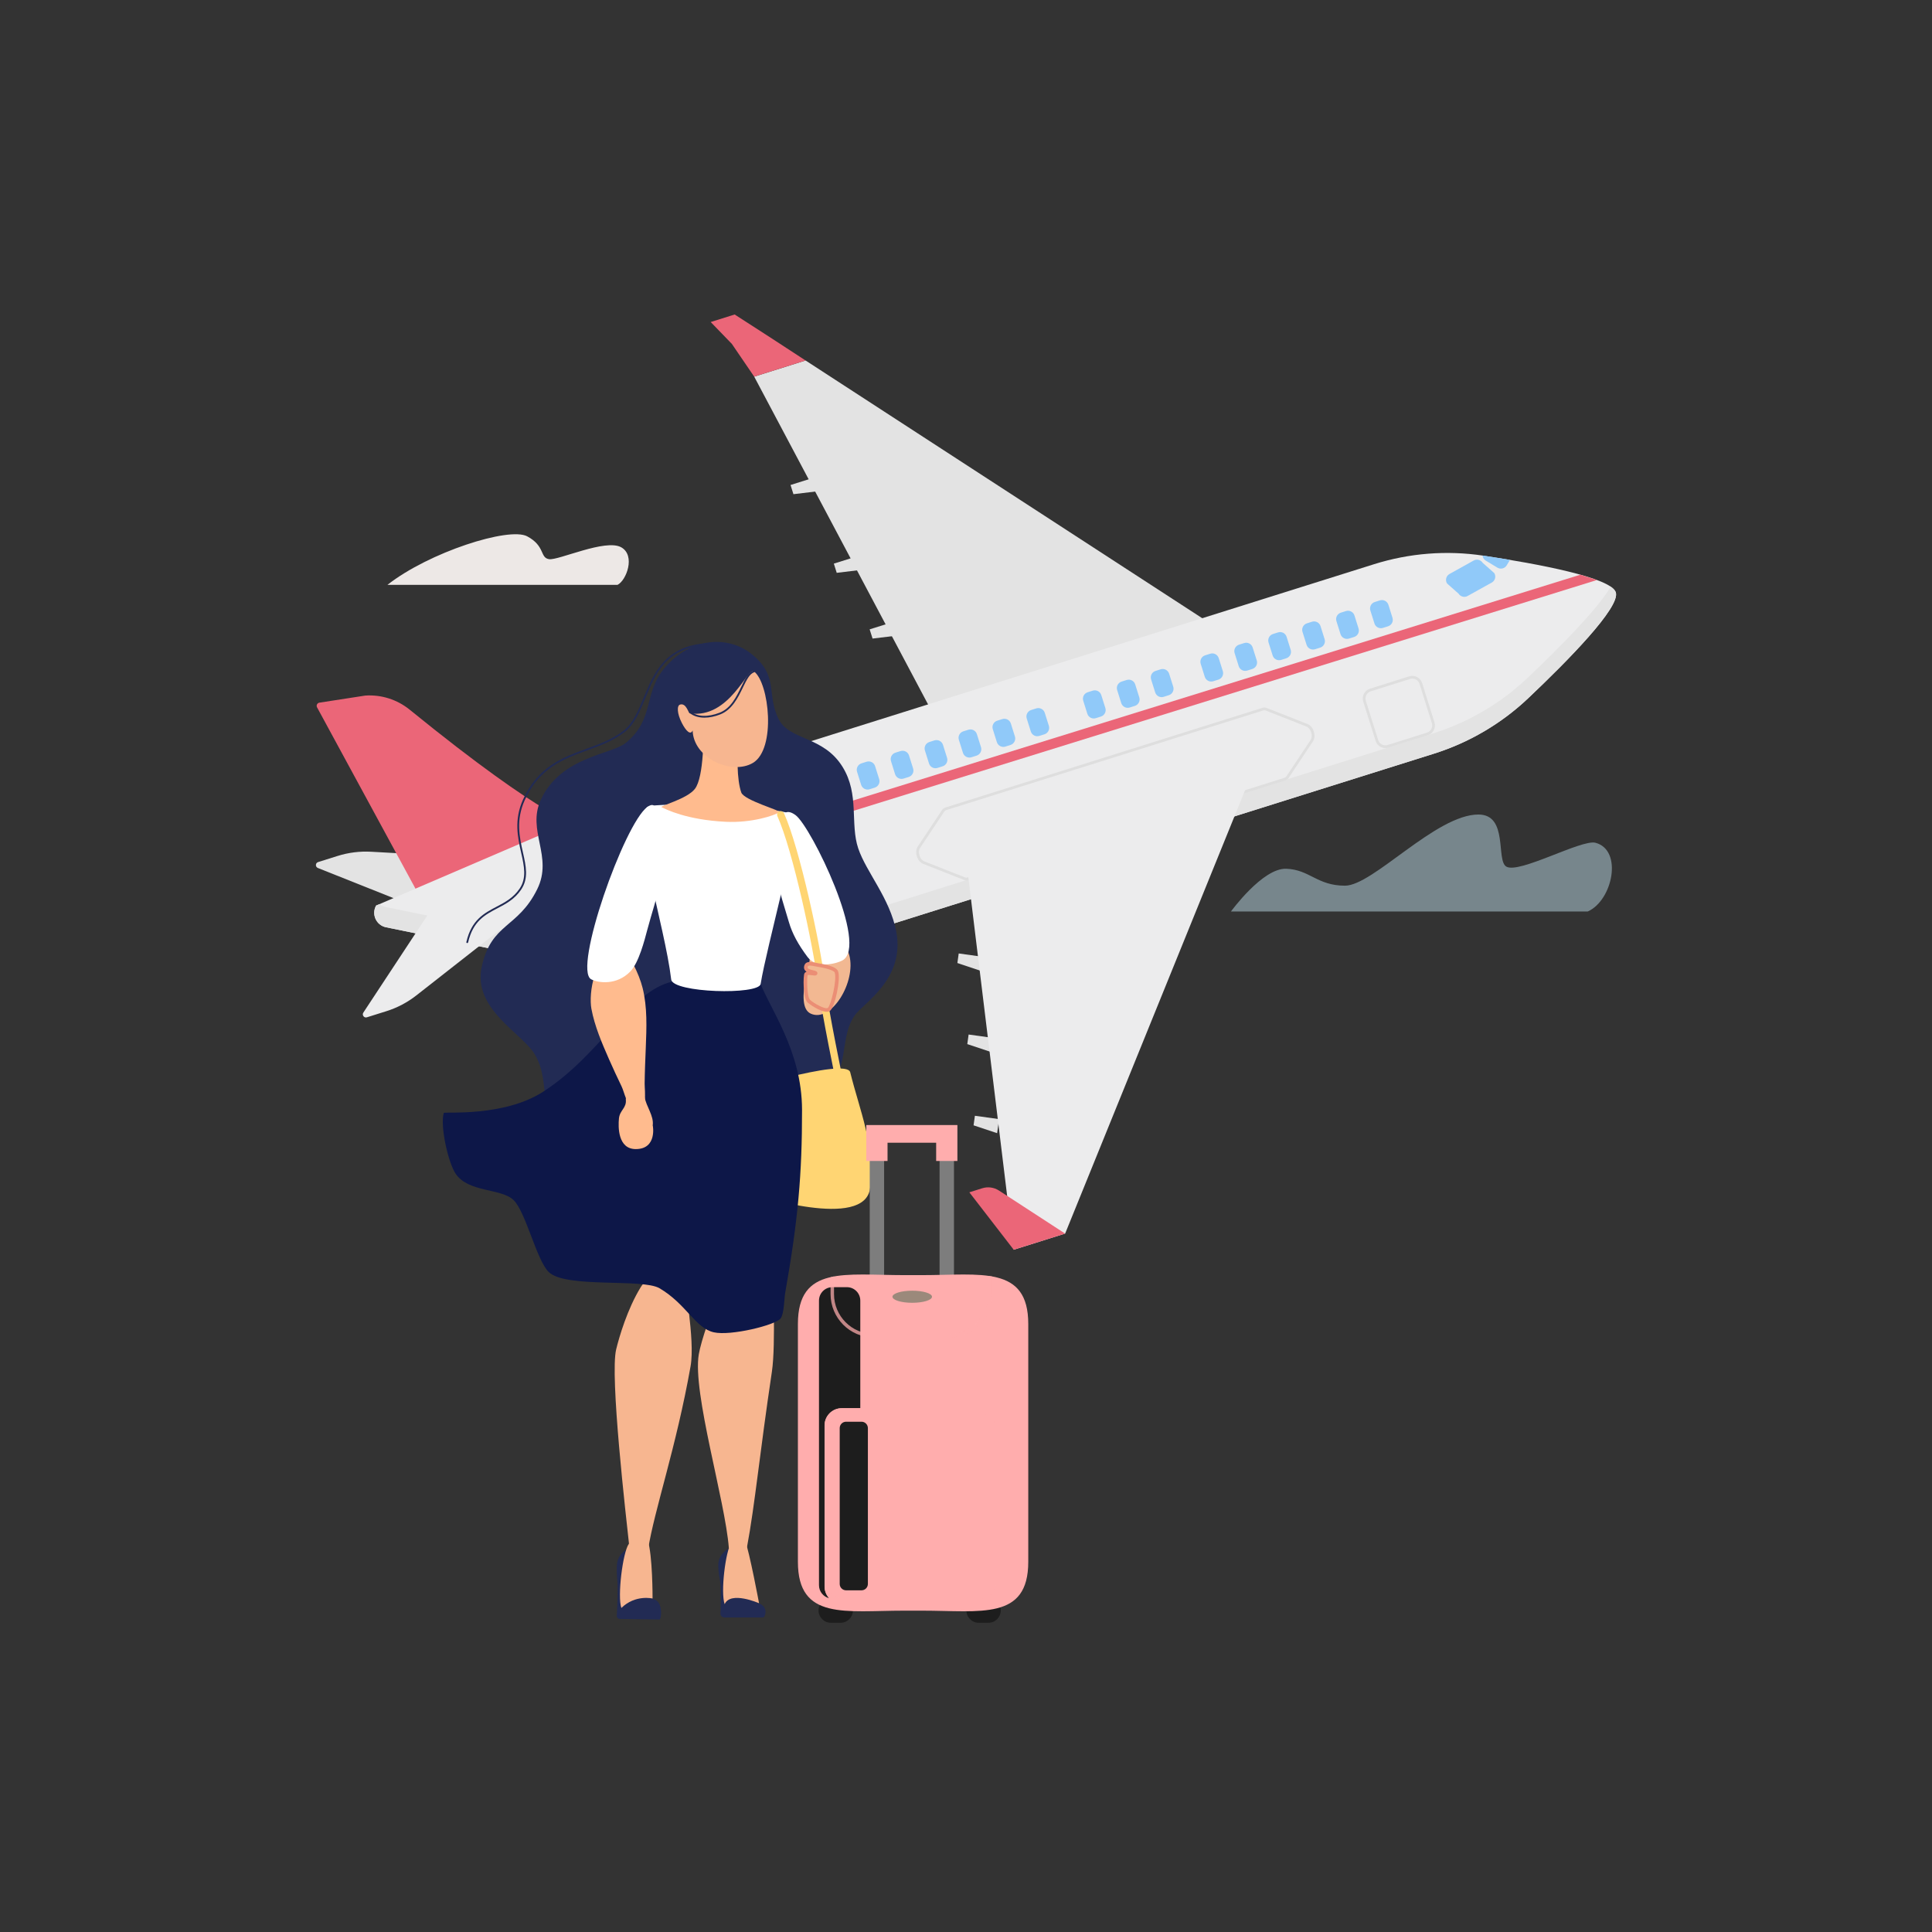 <?xml version="1.0" encoding="utf-8"?>
<!-- Generator: Adobe Illustrator 16.0.0, SVG Export Plug-In . SVG Version: 6.00 Build 0)  -->
<!DOCTYPE svg PUBLIC "-//W3C//DTD SVG 1.1//EN" "http://www.w3.org/Graphics/SVG/1.1/DTD/svg11.dtd">
<svg version="1.1" id="Isolation_Mode" xmlns="http://www.w3.org/2000/svg" xmlns:xlink="http://www.w3.org/1999/xlink" x="0px"
	 y="0px" width="320px" height="320px" viewBox="0 0 320 320" enable-background="new 0 0 320 320" xml:space="preserve">
<rect x="0" y="0" width="320" height="320" fill="#333333" stroke="none"/>
<g>
	<path opacity="0.5" fill="#BDDBE6" d="M203.887,150.972h59.093c4.136-1.836,5.848-10.167,1.285-11.382
		c-2.302-0.612-12.67,5.201-14.777,3.945c-1.743-1.04,0.375-8.625-4.614-8.625c-7.042,0-17.46,11.787-22.101,11.787
		s-5.832-2.667-9.741-2.804C209.122,143.757,203.887,150.972,203.887,150.972z"/>
	<g>
		<polygon fill="#E3E3E3" points="162.473,160.809 158.572,159.507 158.792,157.922 162.795,158.479 		"/>
		<polygon fill="#E3E3E3" points="164.112,174.236 160.215,172.937 160.434,171.35 164.436,171.905 		"/>
		<polygon fill="#E3E3E3" points="165.155,187.691 161.252,186.39 161.475,184.807 165.477,185.36 		"/>
		<polygon fill="#E3E3E3" points="133.429,59.708 124.919,62.384 157.733,124.243 208.295,108.35 		"/>
		<path fill="#E3E3E3" d="M71.113,151.122l-18.461-7.355c-0.455-0.182-0.433-0.834,0.037-0.981l3.229-1.014
			c1.797-0.565,3.682-0.801,5.563-0.697l31.057,1.732L71.113,151.122z"/>
		<path fill="#EB6678" d="M95.97,136.809c0,0-5.268-0.688-28.116-19.264c-2.064-1.678-4.691-2.514-7.345-2.337l-7.604,1.174
			c-0.366,0.058-0.563,0.459-0.389,0.782l16.33,30.082L95.97,136.809z"/>
		<path fill="#ECECED" d="M237.453,124.847L133.669,157.47c-13.1,4.117-27.028,4.834-40.482,2.087l-29.249-5.972
			c-1.624-0.332-2.454-2.154-1.637-3.598l26.908-11.562c8.544-3.674,17.272-6.911,26.146-9.698L227.584,93.45
			c5.848-1.837,12.035-2.328,18.093-1.417c8.982,1.349,21.18,3.617,21.951,6.082c0.773,2.461-7.93,11.301-14.522,17.545
			C248.654,119.873,243.299,123.01,237.453,124.847z"/>
		<path fill="#E3E3E3" d="M266.785,97.173c-2.188,3.764-8.627,10.231-13.789,15.123c-4.449,4.211-9.805,7.349-15.651,9.187
			l-103.784,32.623c-13.1,4.117-27.027,4.836-40.481,2.09l-29.248-5.974c-0.384-0.077-0.718-0.244-1-0.463l-0.53,0.229
			c-0.817,1.444,0.013,3.267,1.637,3.598l29.249,5.972c13.454,2.747,27.383,2.03,40.482-2.087l103.784-32.623
			c5.846-1.837,11.201-4.975,15.652-9.188c6.593-6.244,15.296-15.083,14.522-17.545C267.529,97.796,267.233,97.48,266.785,97.173z"
			/>
		<g>
			<path fill="#ECECED" d="M209.191,117.45l-52.556,16.518c-0.165,0.054-0.315,0.171-0.429,0.338l-4.014,6.037
				c-0.512,0.767-0.063,2.193,0.795,2.531l6.748,2.655c0.185,0.073,0.373,0.084,0.545,0.029l52.556-16.519
				c0.168-0.054,0.317-0.168,0.425-0.336l4.016-6.038c0.513-0.768,0.063-2.192-0.795-2.531l-6.746-2.654
				C209.551,117.405,209.363,117.395,209.191,117.45z"/>
			<path fill="#DEDEDE" d="M160.09,145.817c-0.142,0.004-0.291-0.023-0.438-0.077l-6.746-2.658
				c-0.463-0.184-0.854-0.651-1.044-1.246c-0.186-0.598-0.134-1.203,0.144-1.619l4.014-6.038c0.139-0.209,0.328-0.357,0.551-0.427
				l52.555-16.521c0.22-0.066,0.462-0.056,0.694,0.036l6.75,2.656c0.466,0.184,0.856,0.651,1.042,1.248
				c0.188,0.596,0.135,1.201-0.143,1.617l-4.014,6.037c-0.142,0.212-0.332,0.361-0.552,0.429l-52.554,16.519
				C160.266,145.801,160.178,145.814,160.09,145.817z M209.396,117.641c-0.044,0.001-0.091,0.009-0.136,0.023l-52.552,16.519
				c-0.124,0.04-0.228,0.123-0.311,0.247l-4.015,6.036c-0.199,0.302-0.231,0.773-0.086,1.237c0.144,0.459,0.442,0.827,0.777,0.959
				l6.747,2.656c0.134,0.053,0.273,0.064,0.392,0.024l52.554-16.519c0.121-0.04,0.229-0.123,0.31-0.246l4.016-6.037
				c0.199-0.3,0.232-0.771,0.086-1.232c-0.145-0.461-0.44-0.83-0.775-0.963l-6.75-2.654
				C209.568,117.653,209.482,117.638,209.396,117.641z"/>
		</g>
		<polygon fill="#ECECED" points="176.42,204.321 167.903,206.996 159.432,137.487 209.993,121.596 		"/>
		<path fill="#EB6678" d="M176.42,204.321l-10.963-7.131c-0.817-0.53-1.832-0.671-2.76-0.379l-2.143,0.674l7.349,9.51
			L176.42,204.321z"/>
		<polygon fill="#EB6678" points="124.919,62.384 121.221,56.963 117.713,53.338 121.682,52.09 127.578,55.892 133.429,59.708 		"/>
		<g>
			<path fill="#ECECED" d="M138.093,142.224l-6.509,2.047c-0.779,0.243-1.211,1.071-0.966,1.847l2.044,6.512
				c0.246,0.777,1.072,1.208,1.851,0.966l6.513-2.049c0.777-0.245,1.209-1.072,0.965-1.847l-2.049-6.512
				C139.697,142.413,138.871,141.98,138.093,142.224z"/>
			<path fill="#DEDEDE" d="M134.123,153.889c-0.285,0.01-0.575-0.055-0.838-0.193c-0.401-0.209-0.699-0.563-0.836-0.996
				l-2.047-6.514c-0.136-0.432-0.096-0.893,0.115-1.295s0.564-0.7,0.997-0.834l6.513-2.047c0.434-0.135,0.89-0.096,1.296,0.114
				c0.4,0.21,0.698,0.564,0.835,0.997l2.048,6.513c0.137,0.434,0.096,0.892-0.112,1.296c-0.211,0.402-0.566,0.698-0.998,0.835
				l-6.514,2.048C134.432,153.857,134.277,153.883,134.123,153.889z M138.5,142.383c-0.113,0.003-0.227,0.022-0.336,0.057
				l-6.515,2.047c-0.317,0.098-0.58,0.319-0.731,0.611c-0.152,0.297-0.186,0.634-0.083,0.952l2.047,6.511
				c0.098,0.319,0.317,0.58,0.61,0.734c0.295,0.154,0.635,0.183,0.953,0.084l6.513-2.048c0.317-0.099,0.577-0.316,0.729-0.611
				c0.156-0.296,0.188-0.634,0.087-0.951l-2.045-6.513c-0.104-0.318-0.319-0.579-0.615-0.733
				C138.921,142.424,138.711,142.375,138.5,142.383z"/>
		</g>
		<g>
			<path fill="#ECECED" d="M102.598,137.772l-2.672,0.839c-0.554,0.172-0.858,0.758-0.688,1.307l2.307,7.336
				c0.173,0.55,0.758,0.854,1.307,0.683l2.674-0.842c0.549-0.172,0.857-0.756,0.682-1.306l-2.304-7.335
				C103.73,137.905,103.145,137.599,102.598,137.772z"/>
			<path fill="#DEDEDE" d="M102.581,148.21c-0.216,0.006-0.431-0.041-0.626-0.143c-0.302-0.159-0.523-0.423-0.624-0.744
				l-2.307-7.338c-0.102-0.323-0.071-0.665,0.085-0.965c0.156-0.303,0.424-0.526,0.744-0.625l2.672-0.839
				c0.678-0.22,1.381,0.161,1.591,0.829l2.308,7.335c0.21,0.668-0.161,1.38-0.827,1.592l-2.675,0.841
				C102.806,148.188,102.693,148.206,102.581,148.21z M102.662,137.986l-2.674,0.841c-0.207,0.065-0.378,0.207-0.478,0.4
				c-0.101,0.195-0.118,0.414-0.055,0.623l2.306,7.335c0.065,0.21,0.208,0.378,0.402,0.48c0.19,0.102,0.412,0.125,0.622,0.056
				l2.675-0.841c0.429-0.134,0.667-0.595,0.532-1.021l-2.308-7.339C103.554,138.092,103.09,137.851,102.662,137.986L102.662,137.986
				z"/>
		</g>
		<g>
			<path fill="#ECECED" d="M233.485,112.239l-6.514,2.048c-0.774,0.246-1.208,1.072-0.964,1.846l2.049,6.514
				c0.242,0.777,1.07,1.209,1.848,0.964l6.512-2.048c0.776-0.245,1.207-1.073,0.963-1.847l-2.047-6.514
				C235.088,112.428,234.262,111.996,233.485,112.239z"/>
			<path fill="#DEDEDE" d="M229.516,123.905c-0.744,0.024-1.441-0.446-1.674-1.19l-2.049-6.513c-0.283-0.893,0.219-1.85,1.113-2.131
				l6.511-2.048c0.896-0.28,1.852,0.216,2.133,1.111l2.046,6.514c0.135,0.432,0.096,0.894-0.117,1.296
				c-0.209,0.402-0.561,0.699-0.996,0.833l-6.51,2.048C229.82,123.873,229.671,123.901,229.516,123.905z M233.555,112.455
				l-6.515,2.049c-0.653,0.206-1.02,0.907-0.815,1.562l2.046,6.514c0.101,0.316,0.318,0.579,0.616,0.731
				c0.295,0.155,0.63,0.182,0.946,0.084l6.515-2.048c0.319-0.099,0.578-0.317,0.729-0.611c0.157-0.295,0.188-0.634,0.087-0.953
				l-2.047-6.512C234.912,112.615,234.206,112.253,233.555,112.455z"/>
		</g>
		<path fill="#90C9F9" d="M111.165,141.058l-0.85,0.266c-0.589,0.188-1.22-0.14-1.405-0.73l-0.675-2.152
			c-0.188-0.59,0.142-1.221,0.732-1.406l0.847-0.268c0.592-0.186,1.224,0.142,1.404,0.734l0.68,2.153
			C112.084,140.244,111.758,140.873,111.165,141.058z"/>
		<path fill="#90C9F9" d="M103.395,143.502l-0.85,0.265c-0.59,0.186-1.221-0.143-1.405-0.732l-0.676-2.152
			c-0.188-0.591,0.142-1.221,0.732-1.404l0.848-0.27c0.595-0.186,1.222,0.144,1.406,0.734l0.677,2.151
			C104.313,142.687,103.983,143.316,103.395,143.502z"/>
		<path fill="#90C9F9" d="M116.783,139.29l-0.848,0.269c-0.59,0.186-1.219-0.144-1.402-0.735l-0.68-2.149
			c-0.186-0.591,0.144-1.22,0.734-1.408l0.848-0.265c0.593-0.187,1.224,0.142,1.407,0.732l0.676,2.152
			C117.703,138.476,117.377,139.105,116.783,139.29z"/>
		<path fill="#90C9F9" d="M122.405,137.523l-0.848,0.268c-0.591,0.187-1.22-0.142-1.407-0.734l-0.674-2.151
			c-0.188-0.591,0.142-1.22,0.731-1.406l0.849-0.267c0.592-0.185,1.219,0.145,1.406,0.734l0.678,2.151
			C123.324,136.71,122.996,137.341,122.405,137.523z"/>
		<path fill="#90C9F9" d="M128.026,135.761l-0.849,0.263c-0.593,0.188-1.222-0.14-1.406-0.732l-0.678-2.152
			c-0.186-0.589,0.143-1.22,0.737-1.407l0.846-0.265c0.591-0.186,1.22,0.143,1.407,0.734l0.676,2.15
			C128.944,134.944,128.619,135.573,128.026,135.761z"/>
		<path fill="#90C9F9" d="M133.647,133.992l-0.851,0.268c-0.588,0.184-1.221-0.143-1.405-0.735l-0.676-2.152
			c-0.185-0.59,0.142-1.219,0.732-1.404l0.849-0.268c0.59-0.186,1.22,0.142,1.406,0.734l0.677,2.15
			C134.566,133.175,134.235,133.807,133.647,133.992z"/>
		<path fill="#90C9F9" d="M139.268,132.225l-0.848,0.268c-0.593,0.186-1.225-0.143-1.407-0.733l-0.675-2.152
			c-0.188-0.591,0.143-1.22,0.731-1.406l0.849-0.266c0.59-0.188,1.221,0.142,1.408,0.732l0.675,2.152
			C140.187,131.41,139.856,132.04,139.268,132.225z"/>
		<path fill="#90C9F9" d="M144.887,130.459l-0.848,0.265c-0.591,0.188-1.22-0.141-1.405-0.732l-0.677-2.153
			c-0.186-0.59,0.143-1.22,0.733-1.406l0.848-0.267c0.592-0.185,1.222,0.143,1.405,0.731l0.678,2.153
			C145.807,129.642,145.477,130.273,144.887,130.459z"/>
		<path fill="#90C9F9" d="M150.511,128.692l-0.851,0.266c-0.591,0.187-1.221-0.141-1.407-0.732l-0.674-2.153
			c-0.187-0.591,0.142-1.221,0.729-1.406l0.853-0.267c0.589-0.185,1.22,0.143,1.402,0.734l0.677,2.152
			C151.43,127.877,151.098,128.507,150.511,128.692z"/>
		<path fill="#90C9F9" d="M156.129,126.924l-0.852,0.269c-0.59,0.186-1.217-0.142-1.403-0.734l-0.677-2.151
			c-0.186-0.591,0.142-1.221,0.734-1.407l0.848-0.27c0.593-0.182,1.221,0.147,1.408,0.737l0.677,2.152
			C157.047,126.112,156.72,126.74,156.129,126.924z"/>
		<path fill="#90C9F9" d="M161.75,125.158l-0.851,0.268c-0.59,0.184-1.22-0.143-1.404-0.732l-0.677-2.153
			c-0.186-0.591,0.142-1.221,0.734-1.407l0.846-0.266c0.593-0.188,1.223,0.143,1.407,0.733l0.679,2.152
			C162.672,124.344,162.341,124.974,161.75,125.158z"/>
		<path fill="#90C9F9" d="M167.366,123.392l-0.846,0.267c-0.589,0.186-1.219-0.144-1.407-0.733l-0.676-2.152
			c-0.184-0.591,0.143-1.22,0.734-1.405l0.849-0.268c0.593-0.185,1.221,0.144,1.408,0.733l0.675,2.151
			C168.289,122.576,167.962,123.206,167.366,123.392z"/>
		<path fill="#90C9F9" d="M172.99,121.625l-0.846,0.266c-0.592,0.186-1.222-0.141-1.409-0.733l-0.676-2.151
			c-0.187-0.59,0.144-1.222,0.733-1.408l0.848-0.267c0.592-0.184,1.222,0.143,1.407,0.734l0.677,2.152
			C173.91,120.81,173.582,121.44,172.99,121.625z"/>
		<path fill="#90C9F9" d="M201.805,112.569l-0.851,0.265c-0.589,0.188-1.22-0.142-1.405-0.731l-0.673-2.151
			c-0.189-0.592,0.138-1.223,0.729-1.409l0.849-0.266c0.591-0.187,1.22,0.143,1.409,0.734l0.675,2.151
			C202.723,111.752,202.396,112.382,201.805,112.569z"/>
		<path fill="#90C9F9" d="M207.424,110.803l-0.848,0.267c-0.592,0.184-1.221-0.145-1.406-0.735l-0.678-2.153
			c-0.186-0.59,0.143-1.218,0.737-1.404l0.847-0.268c0.59-0.187,1.219,0.142,1.404,0.733l0.68,2.152
			C208.346,109.985,208.016,110.617,207.424,110.803z"/>
		<path fill="#90C9F9" d="M213.044,109.035l-0.848,0.268c-0.591,0.184-1.22-0.145-1.405-0.734l-0.68-2.153
			c-0.184-0.591,0.145-1.22,0.735-1.405l0.849-0.267c0.592-0.186,1.221,0.142,1.406,0.733l0.676,2.15
			C213.965,108.22,213.635,108.851,213.044,109.035z"/>
		<path fill="#90C9F9" d="M218.666,107.268l-0.849,0.266c-0.593,0.188-1.22-0.141-1.407-0.733l-0.678-2.152
			c-0.184-0.59,0.145-1.22,0.734-1.404l0.851-0.27c0.589-0.184,1.22,0.145,1.405,0.736l0.675,2.151
			C219.584,106.453,219.257,107.084,218.666,107.268z"/>
		<path fill="#90C9F9" d="M224.285,105.503l-0.847,0.266c-0.592,0.186-1.222-0.143-1.405-0.734l-0.678-2.153
			c-0.188-0.589,0.143-1.219,0.73-1.405l0.851-0.267c0.593-0.187,1.222,0.144,1.405,0.733l0.678,2.153
			C225.206,104.687,224.878,105.316,224.285,105.503z"/>
		<path fill="#90C9F9" d="M229.907,103.733l-0.849,0.269c-0.595,0.185-1.224-0.144-1.407-0.735l-0.677-2.15
			c-0.184-0.591,0.145-1.222,0.735-1.408l0.848-0.267c0.591-0.184,1.22,0.145,1.407,0.733l0.675,2.153
			C230.825,102.921,230.498,103.548,229.907,103.733z"/>
		<path fill="#90C9F9" d="M182.349,118.684l-0.849,0.267c-0.59,0.188-1.221-0.142-1.404-0.733l-0.677-2.153
			c-0.186-0.59,0.142-1.219,0.735-1.406l0.848-0.266c0.588-0.185,1.217,0.143,1.404,0.734l0.677,2.15
			C183.268,117.868,182.938,118.497,182.349,118.684z"/>
		<path fill="#90C9F9" d="M187.972,116.918l-0.851,0.267c-0.593,0.186-1.224-0.143-1.408-0.734l-0.676-2.153
			c-0.186-0.592,0.145-1.22,0.732-1.405l0.852-0.266c0.59-0.187,1.22,0.142,1.405,0.732l0.675,2.151
			C188.89,116.102,188.561,116.73,187.972,116.918z"/>
		<path fill="#90C9F9" d="M193.59,115.149l-0.848,0.268c-0.592,0.186-1.223-0.142-1.405-0.733l-0.679-2.153
			c-0.184-0.59,0.145-1.22,0.734-1.404l0.849-0.268c0.591-0.186,1.219,0.141,1.407,0.733l0.677,2.152
			C194.508,114.335,194.182,114.966,193.59,115.149z"/>
		<path fill="#90C9F9" d="M247.133,96.462l-4.005,2.226c-0.523,0.326-1.215,0.167-1.544-0.359l-1.908-1.69
			c-0.329-0.526-0.165-1.217,0.361-1.544l4.004-2.228c0.524-0.328,1.215-0.165,1.544,0.36l1.909,1.69
			C247.821,95.442,247.661,96.134,247.133,96.462z"/>
		<path fill="#90C9F9" d="M245.677,92.033c-0.04-0.007-0.083-0.011-0.125-0.019c0.038,0.338,0.222,0.654,0.532,0.842l1.934,1.164
			c0.531,0.32,1.219,0.148,1.54-0.382l0.458-0.761c0.031-0.046,0.047-0.097,0.068-0.146
			C248.574,92.477,247.086,92.243,245.677,92.033z"/>
		<polygon fill="#E3E3E3" points="135.497,81.361 131.418,81.854 130.938,80.33 134.793,79.117 		"/>
		<polygon fill="#E3E3E3" points="142.668,94.386 138.587,94.88 138.109,93.354 141.963,92.144 		"/>
		<polygon fill="#E3E3E3" points="148.601,105.273 144.525,105.767 144.041,104.241 147.898,103.03 		"/>
		<g>
			<polygon fill="#EB6678" points="107.911,144.683 107.421,143.105 261.764,95.187 264.503,96.068 			"/>
		</g>
		<g>
			
				<rect x="84.624" y="136.167" transform="matrix(0.297 0.955 -0.955 0.297 204.114 24.464)" fill="#EB6678" width="1.653" height="29.247"/>
		</g>
		<path fill="#ECECED" d="M71.113,151.122l-10.932,16.594c-0.271,0.409,0.125,0.93,0.589,0.782l3.229-1.014
			c1.798-0.564,3.477-1.452,4.962-2.613l24.481-19.187L71.113,151.122z"/>
	</g>
	<g>
		<g>
			<path fill="#222B54" d="M124.418,108.275c-3.868-3.04-10-2.735-14.338,2.358c-3.576,4.199-1.599,8.47-6.453,12.432
				c-2.328,1.9-10.74,2.248-14.039,9.38c-2.383,5.15,2.076,9.384-0.602,14.823c-3.226,6.554-7.598,5.551-9.197,12.854
				c-1.539,7.023,6.733,11.011,8.797,14.53c3.11,5.298-0.6,10.064,7.323,16.96c9.062,7.889,30.083-0.914,38.449-7.738
				c7.118-5.807,4.231-11.327,7.198-15.676c1.379-2.022,8.401-5.985,6.896-13.892c-1.048-5.516-4.963-9.829-6.297-13.771
				c-1.39-4.108,0.229-8.907-2.582-13.487c-3.195-5.207-8.814-4.356-10.615-7.954C126.892,114.958,129.077,111.933,124.418,108.275z
				"/>
			<g>
				<path fill="#222B54" d="M77.39,156.206c-0.011,0-0.022,0-0.034-0.003c-0.08-0.018-0.129-0.1-0.111-0.179
					c0.846-3.67,2.955-4.774,4.994-5.842c1.372-0.718,2.789-1.461,3.825-2.996c1.19-1.766,0.757-3.703,0.255-5.944
					c-0.57-2.552-1.219-5.443,0.332-8.857c2.473-5.442,6.549-6.932,10.492-8.373c2.217-0.811,4.311-1.576,6.139-2.998
					c1.574-1.226,2.43-3.298,3.337-5.492c1.653-4.013,3.532-8.561,10.454-8.987c0.081-0.006,0.152,0.058,0.157,0.141
					c0.006,0.083-0.057,0.154-0.14,0.159c-6.733,0.415-8.494,4.678-10.195,8.802c-0.922,2.231-1.793,4.338-3.43,5.612
					c-1.865,1.452-4.079,2.262-6.221,3.043c-3.883,1.42-7.899,2.888-10.319,8.215c-1.511,3.323-0.875,6.162-0.313,8.667
					c0.518,2.31,0.965,4.305-0.299,6.178c-1.076,1.598-2.53,2.358-3.935,3.094c-2.07,1.084-4.025,2.108-4.841,5.642
					C77.52,156.158,77.459,156.206,77.39,156.206z"/>
			</g>
		</g>
		<path fill="#FFD573" d="M140.826,177.611c1.596,6.471,4.094,11.954,3.296,19.125c-0.796,7.174-19.378,1.063-19.378,1.063
			l-4.086-16.602C120.658,181.198,140.186,175.019,140.826,177.611z"/>
		<path fill="#F7B690" d="M128.238,209.188c-0.334,2.476,0.313,13.334-0.39,18.021c-2.028,13.557-2.807,22.036-4.116,29.008
			c-0.143,0.75-2.955,0.944-3.012,0.183c-0.593-7.845-6.055-25.757-4.98-32.076c0.358-2.107,2.162-7.755,4.25-11.42
			C122.019,209.347,128.238,209.188,128.238,209.188z"/>
		<path fill="#F7B690" d="M113.498,209.864c-0.396,2.455,1.701,11.812,0.879,16.459c-2.385,13.439-6.023,23.867-7.029,30.307
			c-0.119,0.761-2.948,1.077-3.031,0.311c-0.676-6.193-3.318-29.054-2.262-33.433c0.499-2.067,1.864-6.714,4.05-10.277
			C108.225,209.775,113.498,209.864,113.498,209.864z"/>
		<g>
			<path fill="#222B54" d="M121.34,256.099c-1.021,0.47-2.212,1.373-2.36,2.856c-0.051,0.51,0.077,1.909,0.191,2.363
				c0.337,1.374,0.227,4.554,0.161,5.93c-0.02,0.357,0.28,0.654,0.653,0.654h6.411c0.328,0,0.806-1.437-0.258-2.113
				c-1.258-0.802-4.563-2.091-5.547-1.358c-0.386-3.42-0.239-1.969-0.311-3.327C120.208,259.745,121.34,256.099,121.34,256.099z"/>
			<path fill="#F7B690" d="M123.33,254.838c0.877,2.508,2.392,10.708,2.392,10.708s-4.724-2.085-5.694,0.156
				c-0.697-1.919,0.127-8.773,1.113-10.236C122.126,254.002,123.33,254.838,123.33,254.838z"/>
		</g>
		<g>
			<path fill="#222B54" d="M104.329,256.368c-1.026,0.458-1.966,1.225-2.138,2.706c-0.057,0.509-0.021,1.885,0.039,2.417
				c0.167,1.443,0.013,4.813-0.074,6.116c-0.018,0.292,0.223,0.54,0.528,0.544l6.534,0.093c0.328,0.003,0.564-2.463-0.491-3.154
				c-1.247-0.82-4.268-1.117-5.265-0.401c-0.335-3.423-0.209-1.97-0.261-3.33C103.148,260,104.329,256.368,104.329,256.368z"/>
			<path fill="#F7B690" d="M107.269,255.056c0.843,2.521,0.816,9.71,0.816,9.71s-2.849-0.703-5.169,1.563
				c-0.666-1.928,0.219-9.147,1.224-10.597C105.147,254.285,107.269,255.056,107.269,255.056z"/>
		</g>
		<path fill="#0D1748" d="M125.778,162.418c1.517,4.399,7.057,11.467,7.065,21.428c0.009,10.57-0.641,18.123-2.788,30.279
			c-0.177,1.005-0.163,3.488-0.776,4.266c-0.859,1.09-8.258,2.918-11.057,2.279c-3.07-0.7-4.524-4.672-8.984-7.294
			c-2.824-1.66-15.543,0.031-18.345-2.682c-2.029-1.965-3.799-9.964-5.833-11.925c-2.063-1.989-7.533-1.224-9.617-4.401
			c-1.171-1.78-2.577-7.725-1.944-10.038c0.06-0.212,9.938,0.707,16.465-3.508c9.81-6.337,14.32-16.637,21.381-18.23
			C114.739,161.825,125.778,162.418,125.778,162.418z"/>
		<path fill="#FFFFFF" d="M131.569,135.107c-0.705-1.412-23.199-2.407-24.361-1.438c-2.794,2.33,2.898,19.509,3.964,28.567
			c0.262,2.219,14.516,2.598,14.814,0.74C126.998,156.686,132.549,137.073,131.569,135.107z"/>
		<path fill="#FFBB8E" d="M122.641,121.453c-0.734,3.218-0.574,7.85,0.142,9.821c0.47,1.289,6.658,3.01,6.331,3.238
			c-0.786,0.549-4.577,1.808-8.869,1.604c-6.56-0.313-9.996-2.09-10.658-2.422c-0.417-0.209,4.215-1.327,5.521-3.045
			c1.476-1.94,1.533-9.032,1.288-12.347C117.405,118.028,122.641,121.453,122.641,121.453z"/>
		<path fill="#F2B892" d="M130.678,136.273c2.73,0.575,9.638,20.602,9.994,21.948c1.172,4.417-2.963,11.21-6.374,9.676
			c-1.474-0.661-1.349-3.125-0.896-5.73c0.238-1.398,0.76-2.349,0.76-4.183c0-2.904-2.442-6.079-4.243-9.455
			C128.969,146.749,128.467,135.808,130.678,136.273z"/>
		<g>
			<path fill="#F7B690" d="M124.881,111.209c2.527,1.88,3.714,12.851-0.181,15.157c-3.462,2.049-9.85-0.742-9.977-5.384
				c-0.358,0.853-1.122,0.067-1.795-1.25c-0.798-1.565-0.839-2.87-0.284-3.034c1.031-0.304,1.372,1.423,1.604,1.456
				C120.843,119.095,123.817,110.418,124.881,111.209z"/>
			<g>
				<path fill="#222B54" d="M116.678,118.867c-0.984,0-1.844-0.267-2.473-0.796c-0.064-0.052-0.073-0.148-0.019-0.211
					c0.053-0.063,0.148-0.071,0.212-0.019c1.063,0.893,2.856,0.969,4.801,0.202c1.851-0.729,2.764-2.615,3.568-4.279
					c0.637-1.308,1.183-2.438,2.07-2.699c0.079-0.023,0.164,0.022,0.187,0.101c0.023,0.079-0.022,0.163-0.102,0.186
					c-0.762,0.224-1.281,1.299-1.884,2.542c-0.789,1.628-1.771,3.656-3.729,4.427C118.385,118.687,117.488,118.867,116.678,118.867z
					"/>
			</g>
		</g>
		<path fill="#FFBB8E" d="M106.439,163.648c0.798,3.219,0.654,6.575,0.524,9.86c-0.08,1.99-0.169,3.982-0.19,5.975
			c-0.01,1.277,0.63,4.777-1.846,4.014c-1.132-0.351-1.491-2.553-1.97-3.55c-0.72-1.492-1.422-2.995-2.088-4.511
			c-1.176-2.682-2.381-5.473-2.917-8.366c-0.443-2.385,0.302-9.249,4.874-9.423C104.109,157.598,105.856,161.304,106.439,163.648z"
			/>
		<g>
			<g>
				<g>
					<path fill="#1D1D1D" d="M139.229,268.78h-1.613c-1.128,0-2.04-0.914-2.04-2.04l0,0c0-1.127,0.912-2.041,2.04-2.041h1.613
						c1.126,0,2.042,0.914,2.042,2.041l0,0C141.271,267.867,140.355,268.78,139.229,268.78z"/>
					<path fill="#1D1D1D" d="M163.718,268.78h-1.614c-1.126,0-2.04-0.914-2.04-2.04l0,0c0-1.127,0.914-2.041,2.04-2.041h1.614
						c1.127,0,2.04,0.914,2.04,2.041l0,0C165.758,267.867,164.845,268.78,163.718,268.78z"/>
					<path fill="#7D7D7D" d="M144.055,186.915v27.787h13.953v-27.787H144.055z M155.625,212.917h-9.188v-24.219h9.188V212.917z"/>
					<polygon fill="#FFADAD" points="147.004,192.294 147.004,189.272 155.057,189.272 155.057,192.294 158.576,192.294 
						158.576,186.343 143.485,186.343 143.485,192.294 					"/>
					<g>
						<defs>
							<path id="SVGID_1_" d="M152.693,266.776h-2.914c-9.732,0-17.621,1.643-17.621-8.089V219.29c0-9.732,7.889-8.088,17.621-8.088
								h2.914c9.731,0,17.62-1.644,17.62,8.088v39.397C170.313,268.418,162.425,266.776,152.693,266.776z"/>
						</defs>
						<clipPath id="SVGID_2_">
							<use xlink:href="#SVGID_1_"  overflow="visible"/>
						</clipPath>
						<path clip-path="url(#SVGID_2_)" fill="#FFADAD" d="M152.693,266.776h-2.914c-9.732,0-17.621,1.643-17.621-8.089V219.29
							c0-9.732,7.889-8.088,17.621-8.088h2.914c9.731,0,17.62-1.644,17.62,8.088v39.397
							C170.313,268.418,162.425,266.776,152.693,266.776z"/>
						<path clip-path="url(#SVGID_2_)" fill="#1D1D1D" d="M136.574,262.773V236.1c0-1.577,1.272-2.855,2.84-2.855h3.078v-17.822
							c0-1.229-0.992-2.227-2.212-2.227h-2.415c-1.225,0-2.215,0.997-2.215,2.227v47.132c0,1.046,0.719,1.92,1.686,2.16
							C136.866,264.205,136.574,263.523,136.574,262.773z"/>
						<path clip-path="url(#SVGID_2_)" fill="#FFADAD" d="M162.92,265.629h-23.506c-1.567,0-2.84-1.278-2.84-2.855V236.1
							c0-1.577,1.272-2.855,2.84-2.855h23.506c1.568,0,2.838,1.278,2.838,2.855v26.674
							C165.758,264.351,164.488,265.629,162.92,265.629z"/>
						<path opacity="0.63" clip-path="url(#SVGID_2_)" fill="#FFADAD" d="M162.507,264.771H139.68c-1.323,0-2.397-1.074-2.397-2.397
							v-25.859c0-1.323,1.074-2.397,2.397-2.397h22.827c1.323,0,2.396,1.074,2.396,2.397v25.859
							C164.903,263.697,163.83,264.771,162.507,264.771z"/>
						<path clip-path="url(#SVGID_2_)" fill="#1D1D1D" d="M142.695,263.406h-2.559c-0.583,0-1.055-0.475-1.055-1.06v-25.803
							c0-0.587,0.472-1.061,1.055-1.061h2.559c0.584,0,1.054,0.474,1.054,1.061v25.803
							C143.749,262.931,143.279,263.406,142.695,263.406z"/>
						<g clip-path="url(#SVGID_2_)">
							<path opacity="0.73" fill="#FFADAD" d="M157.207,221.514h-12.512c-3.929,0-7.127-3.217-7.127-7.17v-11.155
								c0-3.954,3.198-7.17,7.127-7.17h12.512c3.932,0,7.127,3.216,7.127,7.17v11.155
								C164.334,218.297,161.139,221.514,157.207,221.514z M144.695,196.591c-3.616,0-6.556,2.959-6.556,6.597v11.155
								c0,3.638,2.939,6.598,6.556,6.598h12.512c3.617,0,6.559-2.96,6.559-6.598v-11.155c0-3.638-2.941-6.597-6.559-6.597H144.695z"
								/>
						</g>
					</g>
					<ellipse fill="#FFADAD" cx="151.378" cy="215.069" rx="3.274" ry="1.003"/>
					<ellipse fill="#9B897B" cx="151.094" cy="214.782" rx="3.274" ry="1.002"/>
					<ellipse fill="#9B897B" cx="150.524" cy="214.495" rx="1.44" ry="0.442"/>
				</g>
			</g>
		</g>
		<path fill="#FFFFFF" d="M109.049,136.349c-0.244-1.512-0.154-3.904-1.841-2.68c-3.825,2.779-12.338,26.909-9.294,28.531
			c1.159,0.616,4.223,1.048,6.493-1.299c1.398-1.443,2.358-5.192,2.801-6.878C108.738,148.214,110.491,145.226,109.049,136.349z"/>
		<path fill="#FFBB8E" d="M108.111,186.412c0.224-1.601-1.089-3.142-1.33-4.685c-0.118-0.75-3.24-0.612-3.127,0.361
			c0.167,1.44-0.989,1.755-1.135,3.15c-0.147,1.411-0.186,5.087,2.783,5.087C108.912,190.325,108.121,186.319,108.111,186.412z"/>
		<path fill="#FFFFFF" d="M129.247,136.26c0.286-1.368,0.885-2.446,2.522-1.25c2.571,1.879,12.226,21.695,7.745,24.077
			c-0.957,0.509-4.26,1.425-5.758-0.576c-1.511-2.021-2.528-3.832-3.103-5.826C129.149,147.475,127.577,144.288,129.247,136.26z"/>
		<g>
			<g>
				<path fill="#FFD573" d="M139.135,180.108c0.041,0,0.081-0.003,0.123-0.013c0.322-0.068,0.53-0.384,0.461-0.708
					c-0.023-0.12-2.514-12.027-3.106-16.889c-0.716-5.865-4.142-22.002-6.759-27.801c-0.137-0.302-0.49-0.434-0.791-0.3
					c-0.301,0.136-0.435,0.49-0.298,0.791c2.574,5.706,5.951,21.65,6.66,27.455c0.6,4.912,3.101,16.869,3.126,16.99
					C138.609,179.914,138.859,180.108,139.135,180.108z"/>
			</g>
			<path fill="#F2B892" d="M133.494,160.05c-0.277,0.972,1.622,0.882,1.6,1.163c-0.02,0.235-1.314-0.283-1.593,0.152
				c-0.144,0.225-0.235,3.806,0.46,4.456c0.478,0.448,2.711,1.899,3.357,1.339c0.646-0.559,1.643-4.902,1.218-6.185
				c-0.167-0.501-1.538-0.893-2.896-1.113C134.545,159.684,133.688,159.359,133.494,160.05z"/>
			<g>
				<path fill="#EB8E75" d="M133.757,166.04c-0.788-0.738-0.741-4.473-0.508-4.835c0.083-0.129,0.201-0.21,0.338-0.258
					c-0.128-0.083-0.238-0.186-0.314-0.316c-0.077-0.133-0.153-0.357-0.067-0.66l0,0c0.236-0.833,1.098-0.666,1.928-0.504
					c0.176,0.035,0.361,0.071,0.557,0.102c1.891,0.308,2.942,0.75,3.131,1.313c0.46,1.394-0.547,5.849-1.307,6.505
					c-0.158,0.137-0.363,0.195-0.6,0.195C135.773,167.581,133.963,166.232,133.757,166.04z M133.781,160.132L133.781,160.132
					c-0.033,0.109-0.01,0.165,0.007,0.196c0.114,0.193,0.577,0.305,0.882,0.377c0.386,0.093,0.75,0.179,0.722,0.531
					c-0.009,0.098-0.055,0.185-0.132,0.247c-0.162,0.131-0.387,0.101-0.727,0.052c-0.165-0.022-0.658-0.09-0.771-0.017
					c-0.128,0.524-0.12,3.596,0.404,4.085c0.645,0.602,2.578,1.659,2.958,1.332c0.516-0.447,1.531-4.647,1.128-5.865
					c-0.067-0.205-0.83-0.615-2.66-0.912c-0.199-0.033-0.392-0.068-0.571-0.104c-0.413-0.081-0.691-0.126-0.88-0.126
					C133.92,159.927,133.819,159.989,133.781,160.132z M133.771,161.489L133.771,161.489L133.771,161.489z"/>
			</g>
		</g>
	</g>
	<path fill="#EDE8E6" d="M64.17,96.873c6.859-5.398,20.12-9.646,23.144-8.042c3.021,1.605,2.075,3.551,3.629,3.785
		c1.554,0.233,9.382-3.439,11.968-1.957c2.382,1.365,0.836,5.493-0.634,6.214H64.17z"/>
</g>
</svg>

